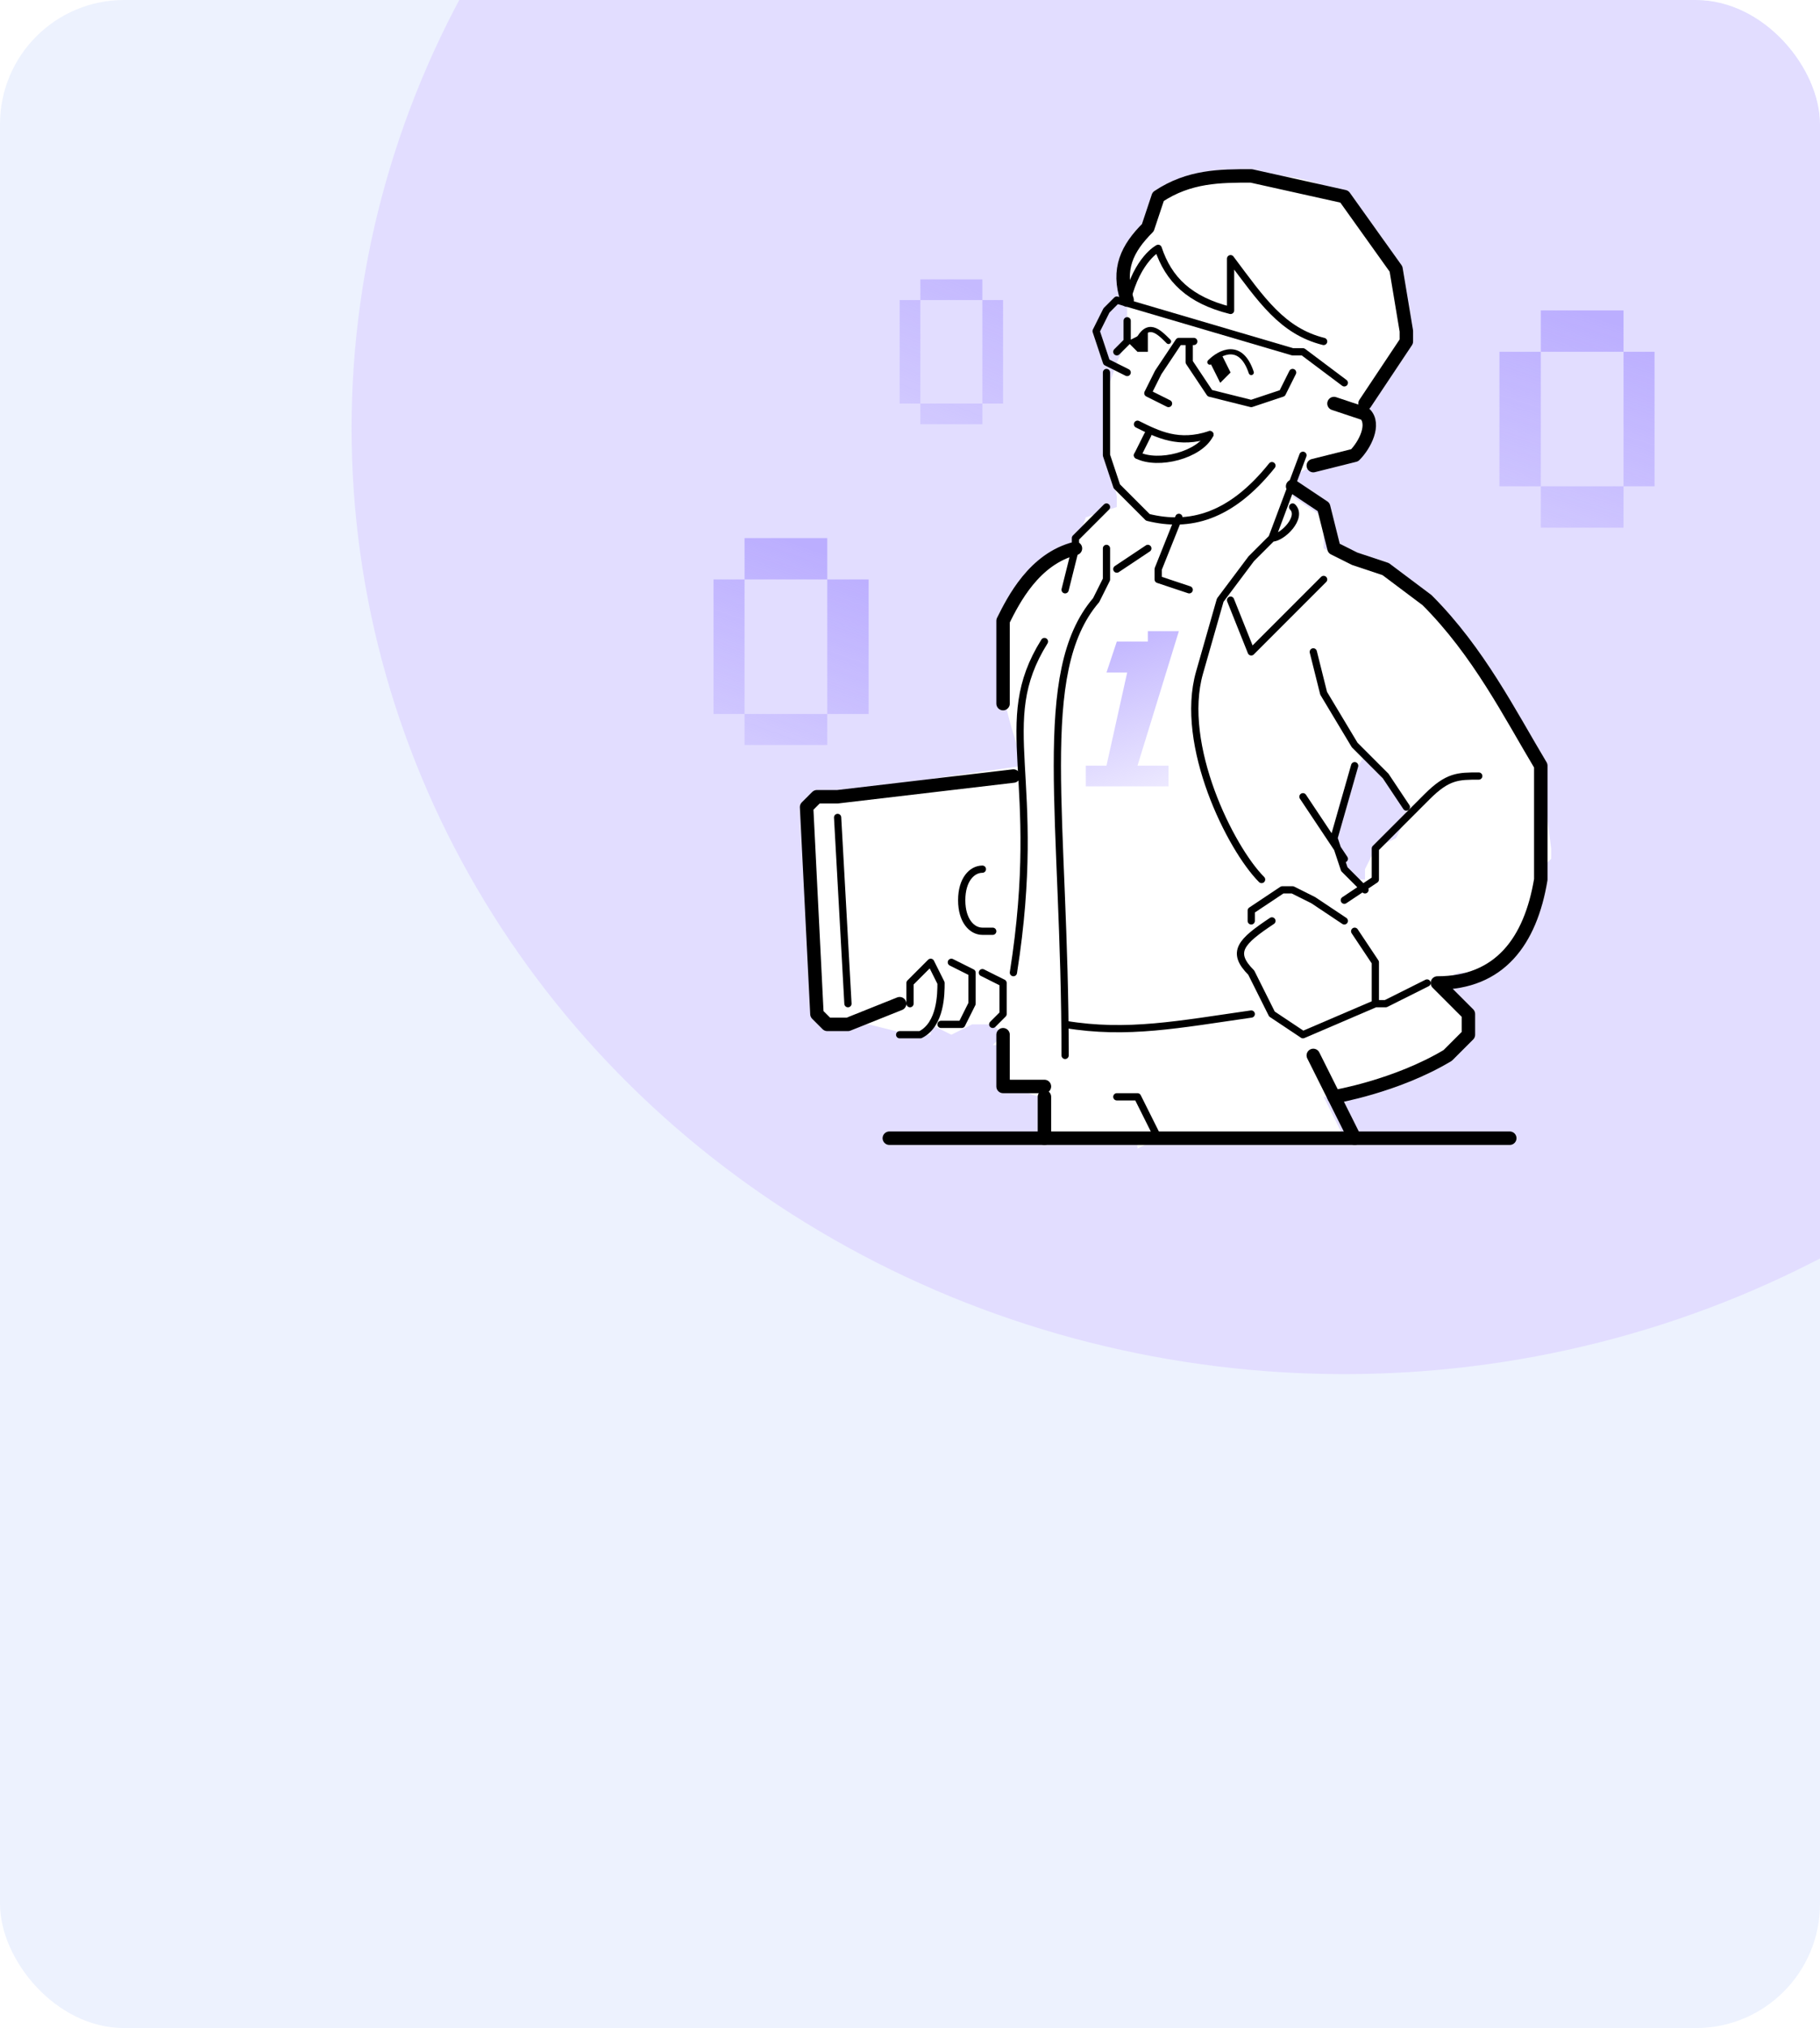 <svg width="176" height="196" fill="none" xmlns="http://www.w3.org/2000/svg">
  <g clip-path="url(#a)">
    <rect width="176" height="196" rx="12" fill="#EDF2FE"/>
    <g filter="url(#b)">
      <ellipse cx="130" cy="41.4" rx="96" ry="91.4" fill="#E2DDFF"/>
    </g>
    <g clip-path="url(#c)">
      <path d="M88 100h2v-1l2 1 2-1h2l1 1-1 1h1v2c0 1 2 3 4 3v4h9v1l2-1h18l-2-4h2l6-2 2-1 2-1 2-2v-2l-2-2-1-1 2-1h2l2-1 1-1 2-3 1-5 1-1v-1l-1-8-7-11c-3-4-3-5-7-7l-5-2-2-1v-3l-3-2v-2l2-1 4-1c2-2 2-3 1-4-2-1-2-1 0 0l1-2 3-5v-3l-1-3c0-3-2-5-4-7s-5-3-8-3a18 18 0 0 0-7 0l-2 1c-3 2-4 3-3 5l-1 1h-1v9l-1 2-1 3v5l1 5v1l-3 1-1 3c-6 2-4 3-6 6-2 6-1 9 1 15l-21 3v1l1 20 1 1h4l4 1Zm48-21-1 2-2 1-1 2v1h-1l-1-1v-1l-1-1c0-4 1-6 3-9l4 5v1Z" fill="#fff"/>
      <path d="M80 69v3h-8v-3h8Zm4 0h-4V56h4v13Zm-12 0h-3V56h3v13Zm8-13h-8v-4h8v4Z" fill="url(#d)" fill-opacity=".8"/>
      <path d="M95 39v2h-6v-2h6Zm2 0h-2V29h2v10Zm-2-10h-6v10h-2V29h2v-2h6v2Z" fill="url(#e)" fill-opacity=".6"/>
      <path d="M157 47v4h-8v-4h8Zm-8 0h-4V34h4v13Zm11 0h-3V34h3v13Zm-3-13h-8v-4h8v4Z" fill="url(#f)" fill-opacity=".8"/>
      <path d="M109 31v2l-1 1" stroke="#000" stroke-width=".7" stroke-linecap="round" stroke-linejoin="round"/>
      <path d="M117 35c1-1 3-2 4 1M110 33c1-2 2-1 3 0" stroke="#000" stroke-width=".5" stroke-linecap="round" stroke-linejoin="round"/>
      <path d="m119 36-1-2-1 1 1 2 1-1ZM111 34v-2l-2 1 1 1h1Z" fill="#000"/>
      <path d="M107 36v8l1 3 3 3c4 1 8 0 12-5" stroke="#000" stroke-width=".7" stroke-linecap="round" stroke-linejoin="round"/>
      <path d="m129 39 3 1c1 1 0 3-1 4l-4 1" stroke="#000" stroke-width="1.3" stroke-linecap="round" stroke-linejoin="round"/>
      <path d="M128 33c-4-1-6-4-9-8v5c-4-1-6-3-7-6 0 0-2 1-3 5" stroke="#000" stroke-width=".7" stroke-linecap="round" stroke-linejoin="round"/>
      <path d="m111 22 1-3c3-2 6-2 9-2l9 2 5 7 1 6v1l-4 6M109 29c-1-3 0-5 2-7" stroke="#000" stroke-width="1.3" stroke-linecap="round" stroke-linejoin="round"/>
      <path d="m114 50-2 5v1l3 1M123 52l3-8M122 85c-3-3-8-13-6-20l2-7 3-4 2-2c1 0 3-2 2-3" stroke="#000" stroke-width=".7" stroke-linecap="round" stroke-linejoin="round"/>
      <path d="m119 58 2 5 7-7M107 49l-1 1-2 2v1s0 0 0 0l-1 4" stroke="#000" stroke-width=".7" stroke-linecap="round" stroke-linejoin="round"/>
      <path d="M104 53c-4 1-6 5-7 7v8" stroke="#000" stroke-width="1.3" stroke-linecap="round" stroke-linejoin="round"/>
      <path d="m108 55 3-2M103 102c0-23-3-37 3-44l1-2v-3" stroke="#000" stroke-width=".7" stroke-linecap="round" stroke-linejoin="round"/>
      <path d="M97 100v5h4" stroke="#000" stroke-width="1.3" stroke-linecap="round" stroke-linejoin="round"/>
      <path d="M101 62c-5 8 0 13-3 32M131 74l-2 7 1 3 2 2M126 77l4 6M127 63l1 4 3 5 3 3 2 3M133 85l-3 2M143 75c-2 0-3 0-5 2l-2 2-2 2-1 1v3" stroke="#000" stroke-width=".7" stroke-linecap="round" stroke-linejoin="round"/>
      <path d="m125 47 3 2 1 4 2 1 3 1 4 3c5 5 8 11 11 16v11c-1 6-4 10-10 10l3 3v2l-2 2c-5 3-11 4-11 4l2 4" stroke="#000" stroke-width="1.3" stroke-linecap="round" stroke-linejoin="round"/>
      <path d="m131 90 2 3v4h1l4-2M133 97l-7 3-3-2-2-4c-2-2-1-3 2-5M130 89l-3-2-2-1h-1l-3 2v1h0" stroke="#000" stroke-width=".7" stroke-linecap="round" stroke-linejoin="round"/>
      <path d="m127 102 2 4M101 106v4" stroke="#000" stroke-width="1.3" stroke-linecap="round" stroke-linejoin="round"/>
      <path d="M108 106h2l1 2 1 2M103 99c6 1 11 0 18-1" stroke="#000" stroke-width=".7" stroke-linecap="round" stroke-linejoin="round"/>
      <path d="M86 110h60M98 75l-17 2h-2 0l-1 1 1 20 1 1h2s0 0 0 0l5-2" stroke="#000" stroke-width="1.3" stroke-linecap="round" stroke-linejoin="round"/>
      <path d="m81 79 1 18M110 41c2 1 4 2 7 1M111 42l-1 2" stroke="#000" stroke-width=".7" stroke-linecap="round" stroke-linejoin="round"/>
      <path d="M110 44c2 1 6 0 7-2M125 36l-1 2-3 1-4-1-2-3v-2c1 0 0 0 0 0h0-1l-2 3-1 2 2 1" stroke="#000" stroke-width=".7" stroke-linecap="round" stroke-linejoin="round"/>
      <path d="m109 36-2-1-1-3 1-2 1-1 17 5h1l4 3M96 90h-1c-1 0-2-1-2-3s1-3 2-3M87 100h2c2-1 2-4 2-5l-1-2-2 2v2M91 99h2l1-2v-3l-2-1M95 94l2 1v3l-1 1" stroke="#000" stroke-width=".7" stroke-linecap="round" stroke-linejoin="round"/>
      <path d="m110 74 4-13h-3v1h-3l-1 3h2l-2 9h-2v2h8v-2h-3Z" fill="url(#g)" fill-opacity=".8"/>
    </g>
  </g>
  <defs>
    <linearGradient id="d" x1="79.3" y1="53.4" x2="67.3" y2="86.6" gradientUnits="userSpaceOnUse">
      <stop stop-color="#B2A3FF"/>
      <stop offset="1" stop-color="#B2A3FF" stop-opacity="0"/>
    </linearGradient>
    <linearGradient id="e" x1="94.5" y1="27.8" x2="82.1" y2="58.8" gradientUnits="userSpaceOnUse">
      <stop stop-color="#B2A3FF"/>
      <stop offset="1" stop-color="#B2A3FF" stop-opacity="0"/>
    </linearGradient>
    <linearGradient id="f" x1="155.5" y1="31.1" x2="142.9" y2="69.9" gradientUnits="userSpaceOnUse">
      <stop stop-color="#B2A3FF"/>
      <stop offset="1" stop-color="#B2A3FF" stop-opacity="0"/>
    </linearGradient>
    <linearGradient id="g" x1="104.6" y1="54.6" x2="117" y2="89.5" gradientUnits="userSpaceOnUse">
      <stop offset=".2" stop-color="#B2A3FF"/>
      <stop offset=".8" stop-color="#B2A3FF" stop-opacity="0"/>
    </linearGradient>
    <clipPath id="a">
      <rect width="176" height="196" rx="12" fill="#fff"/>
    </clipPath>
    <clipPath id="c">
      <path fill="#fff" transform="translate(64 16)" d="M0 0h96v96H0z"/>
    </clipPath>
    <filter id="b" x="-66" y="-150" width="392" height="382.8" filterUnits="userSpaceOnUse" color-interpolation-filters="sRGB">
      <feFlood flood-opacity="0" result="BackgroundImageFix"/>
      <feBlend in="SourceGraphic" in2="BackgroundImageFix" result="shape"/>
      <feGaussianBlur stdDeviation="50" result="effect1_foregroundBlur_9155_357"/>
    </filter>
  </defs>
</svg>
